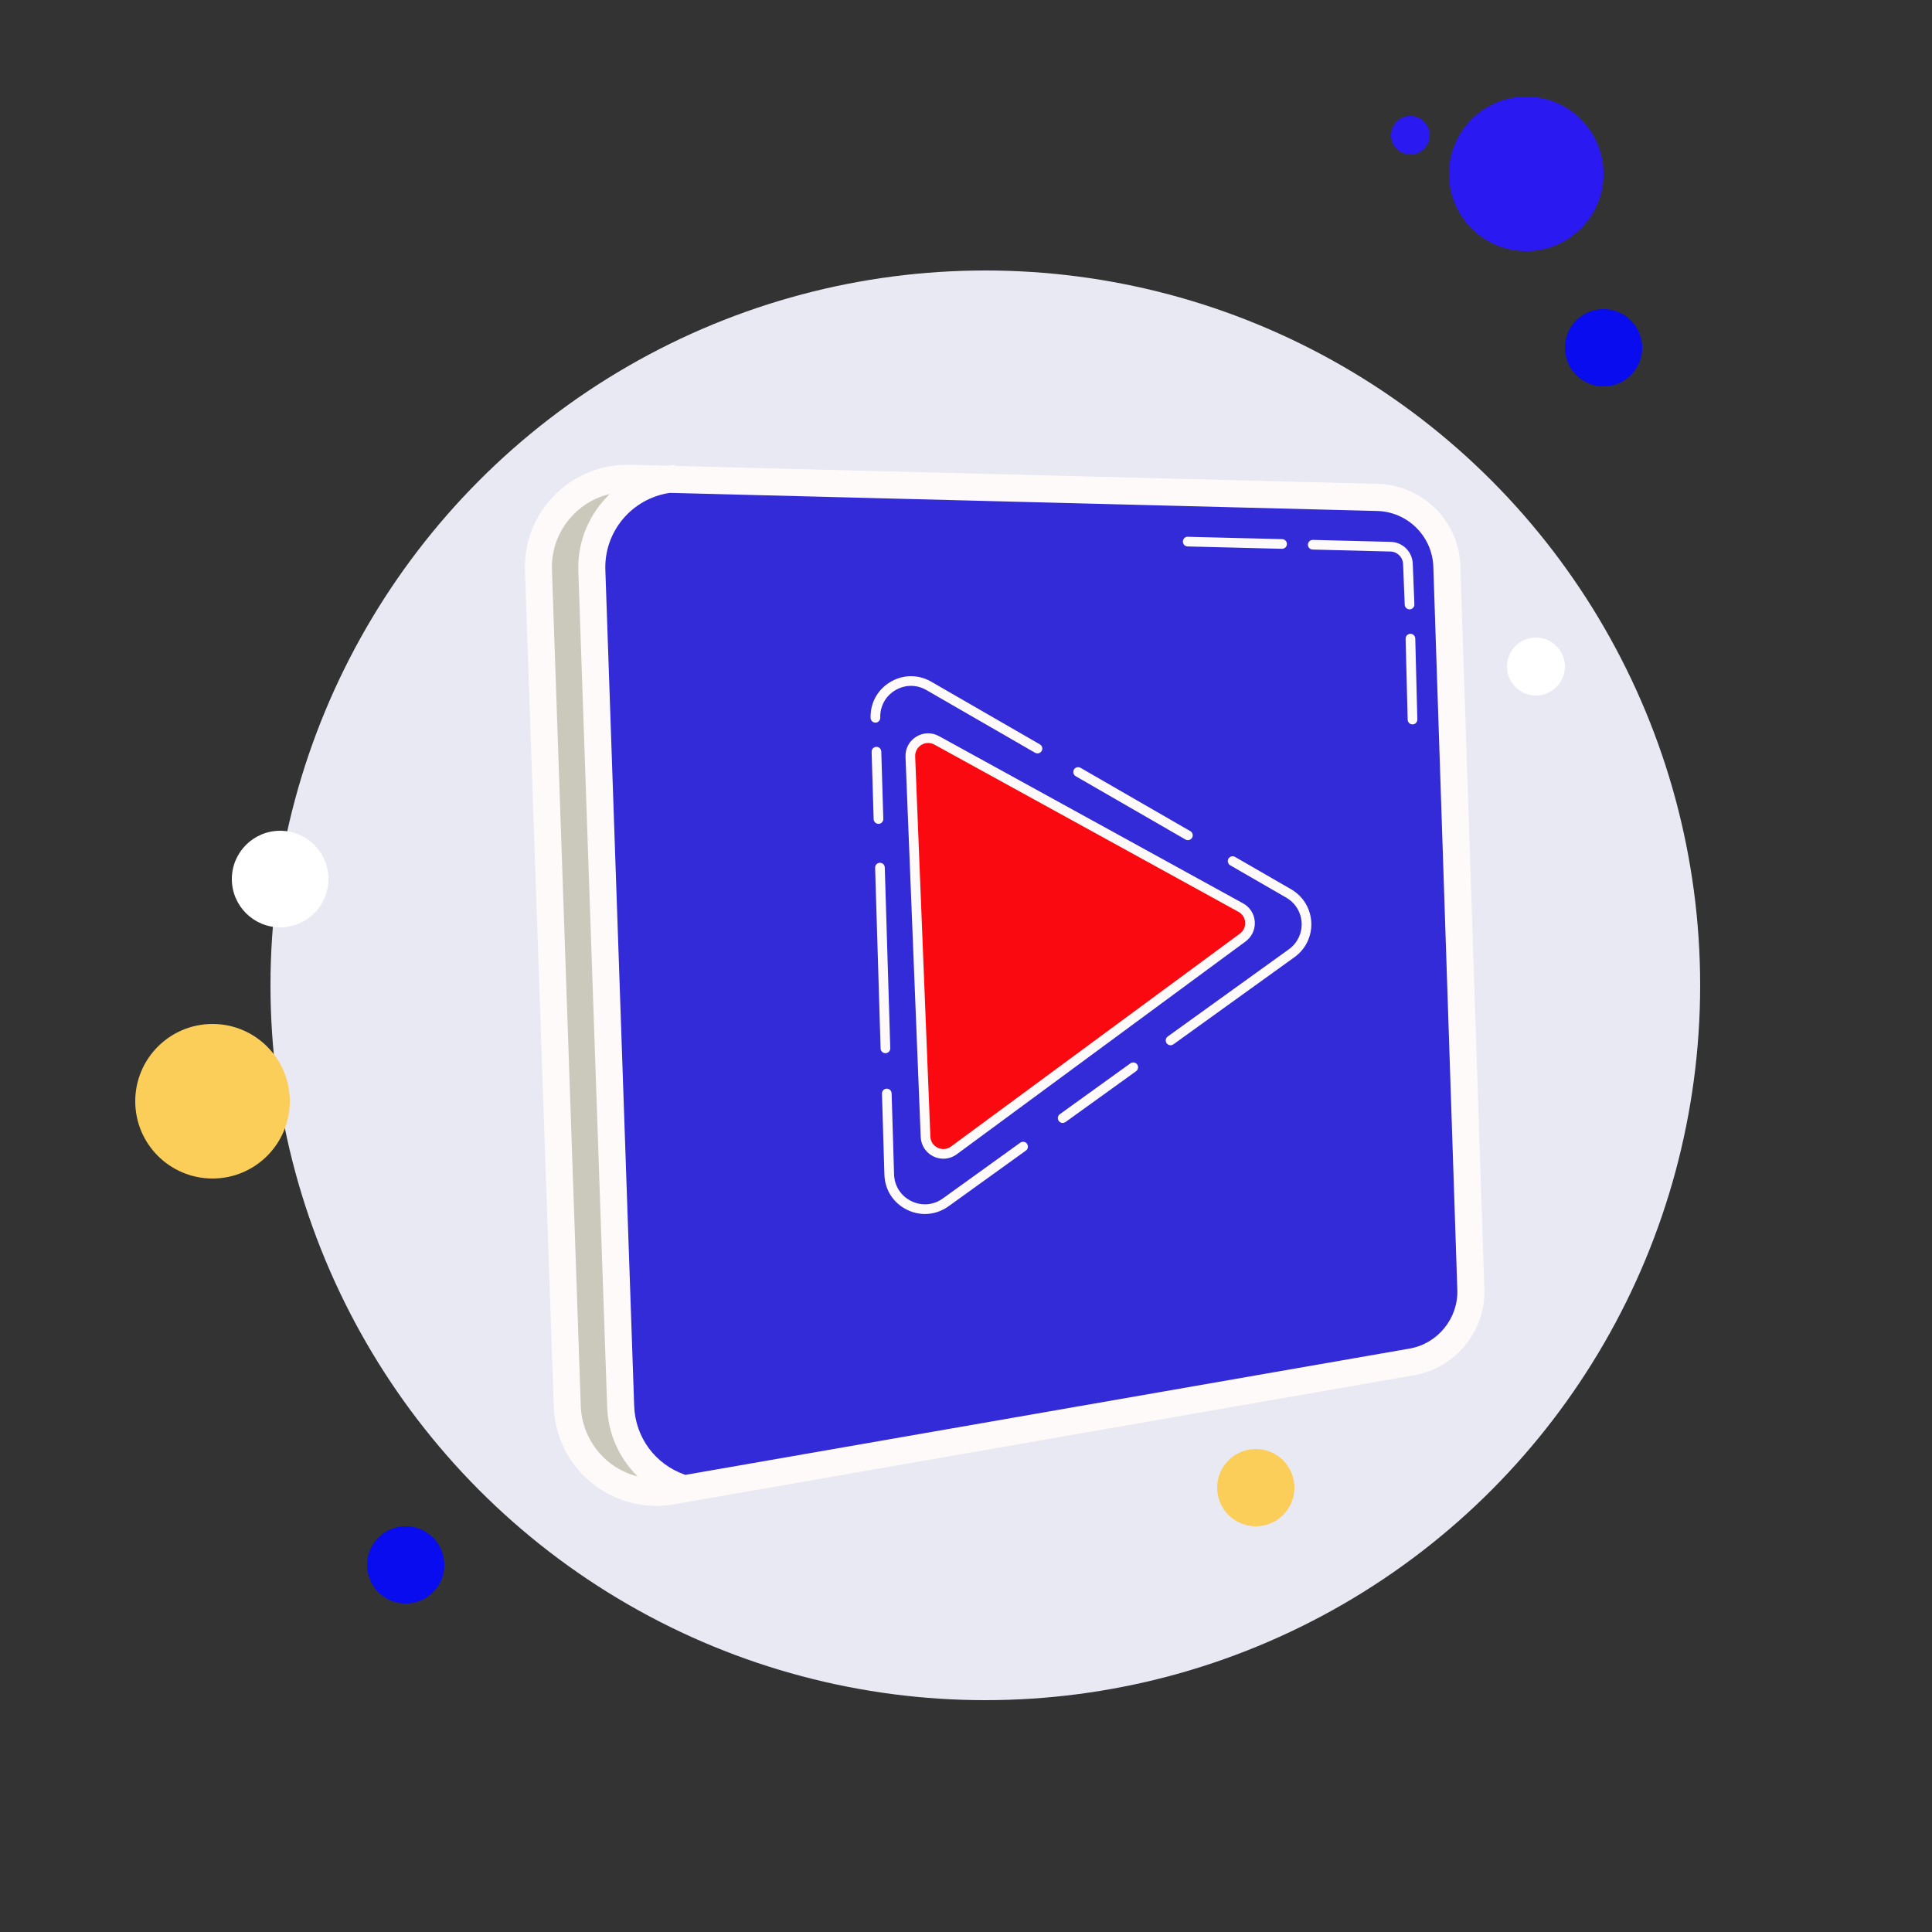 <?xml version="1.0" encoding="UTF-8"?>
<svg xmlns="http://www.w3.org/2000/svg" x="0px" y="0px" width="100" height="100" viewBox="0,0,256,256">
<rect x="0" y="0" width="256" height="256" fill="#333333" stroke="none"/>
<g fill="none" fill-rule="nonzero" stroke="none" stroke-width="1" stroke-linecap="butt" stroke-linejoin="miter" stroke-miterlimit="10" stroke-dasharray="" stroke-dashoffset="0" font-family="none" font-weight="none" font-size="none" text-anchor="none" style="mix-blend-mode: normal"><g transform="scale(2.56,2.56)"><circle cx="73" cy="7" r="1" fill="#2a19f1"></circle><circle cx="51" cy="51" r="37" fill="#e9e9f3"></circle><circle cx="79" cy="9" r="4" fill="#2a19f1"></circle><circle cx="83" cy="18" r="2" fill="#080cef"></circle><circle cx="65" cy="77" r="2" fill="#fbcd59"></circle><circle cx="11" cy="57" r="4" fill="#fbcd59"></circle><circle cx="21" cy="81" r="2" fill="#080cef"></circle><circle cx="14.5" cy="45.5" r="2.5" fill="#ffffff"></circle><circle cx="79.5" cy="34.5" r="1.5" fill="#ffffff"></circle><path d="M29.362,72.794l-1.492,-43.272c-0.091,-2.652 2.07,-4.833 4.723,-4.765l38.706,0.99c1.951,0.05 3.525,1.612 3.59,3.563l1.242,37.428c0.061,1.837 -1.24,3.438 -3.051,3.754l-38.322,6.683c-2.755,0.48 -5.3,-1.585 -5.396,-4.381z" fill="#332ad8"></path><path d="M34.534,76.76l-2.686,-2.823l-1.02,-45.53l2.471,-3.53l-2.373,0.216l-2.764,2.765l1.343,46.079l1.676,2.559l2.736,0.617z" fill="#cbc9bc"></path><path d="M47.119,39.165l0.787,19.673c0.03,0.738 0.873,1.143 1.468,0.705l14.952,-11.017c0.542,-0.399 0.487,-1.225 -0.103,-1.549l-15.739,-8.656c-0.628,-0.346 -1.393,0.128 -1.365,0.844z" fill="#fb0910"></path><path d="M75.588,29.286c-0.076,-2.317 -1.952,-4.18 -4.271,-4.239l-36.275,-0.928c-0.094,-0.033 -0.195,-0.051 -0.304,-0.04c-0.051,0.005 -0.096,0.022 -0.146,0.028l-1.98,-0.051c-1.47,-0.031 -2.865,0.521 -3.905,1.57c-1.041,1.05 -1.586,2.441 -1.535,3.92l1.492,43.271c0.053,1.535 0.767,2.971 1.96,3.938c0.953,0.773 2.136,1.187 3.345,1.187c0.304,0 0.608,-0.026 0.912,-0.079l38.319,-6.682c2.143,-0.373 3.703,-2.293 3.63,-4.467zM30.061,72.77l-1.492,-43.271c-0.037,-1.088 0.364,-2.112 1.131,-2.886c0.524,-0.529 1.156,-0.878 1.859,-1.042c-1.04,1.011 -1.677,2.424 -1.624,3.977l1.492,43.271c0.048,1.4 0.631,2.672 1.581,3.603c-0.544,-0.138 -1.058,-0.39 -1.503,-0.751c-0.879,-0.714 -1.405,-1.771 -1.444,-2.901zM72.96,69.802l-37.49,6.538c-0.007,-0.002 -0.011,-0.008 -0.017,-0.01c-1.54,-0.535 -2.571,-1.933 -2.628,-3.561l-1.492,-43.271c-0.069,-1.998 1.388,-3.705 3.342,-3.987l36.606,0.937c1.578,0.04 2.855,1.308 2.908,2.886l1.242,37.428c0.049,1.478 -1.013,2.786 -2.471,3.04z" fill="#fffafa"></path><path d="M48.828,59.974c-0.173,0 -0.347,-0.038 -0.509,-0.115c-0.392,-0.188 -0.646,-0.575 -0.663,-1.01l-0.787,-19.674v0c-0.017,-0.428 0.19,-0.817 0.555,-1.043c0.364,-0.223 0.806,-0.236 1.181,-0.029l15.738,8.656c0.353,0.193 0.579,0.549 0.605,0.949c0.026,0.4 -0.151,0.782 -0.475,1.02l-14.951,11.017c-0.205,0.151 -0.449,0.229 -0.694,0.229zM47.369,39.155l0.787,19.674c0.01,0.252 0.152,0.469 0.38,0.578c0.229,0.111 0.485,0.086 0.689,-0.064l14.951,-11.018c0.188,-0.139 0.287,-0.352 0.272,-0.584c-0.016,-0.233 -0.142,-0.432 -0.347,-0.545l-15.737,-8.656c-0.215,-0.117 -0.469,-0.111 -0.678,0.018c-0.207,0.129 -0.327,0.352 -0.317,0.597z" fill="#fffafa"></path><path d="M47.876,62.836c-0.315,0 -0.633,-0.072 -0.933,-0.221c-0.706,-0.349 -1.142,-1.026 -1.166,-1.813l-0.127,-4.195c-0.004,-0.139 0.104,-0.254 0.242,-0.258c0.003,0 0.006,0 0.008,0c0.135,0 0.246,0.107 0.25,0.242l0.127,4.195c0.019,0.6 0.35,1.115 0.888,1.381c0.537,0.265 1.151,0.216 1.637,-0.136l4.007,-2.886c0.113,-0.08 0.269,-0.056 0.35,0.057c0.08,0.112 0.055,0.269 -0.057,0.35l-4.008,2.886c-0.368,0.264 -0.791,0.398 -1.218,0.398z" fill="#fffafa"></path><path d="M45.83,54.513c-0.135,0 -0.246,-0.107 -0.25,-0.242l-0.284,-9.355c-0.004,-0.139 0.104,-0.254 0.242,-0.258c0.003,0 0.006,0 0.008,0c0.135,0 0.246,0.107 0.25,0.242l0.284,9.355c0.004,0.139 -0.104,0.254 -0.242,0.258c-0.003,0 -0.006,0 -0.008,0z" fill="#fffafa"></path><g fill="#fffafa"><path d="M45.47,42.643c-0.135,0 -0.246,-0.107 -0.25,-0.242l-0.105,-3.486c-0.004,-0.139 0.104,-0.254 0.242,-0.258c0.003,0 0.006,0 0.008,0c0.135,0 0.246,0.107 0.25,0.242l0.105,3.486c0.004,0.139 -0.104,0.254 -0.242,0.258c-0.003,0 -0.006,0 -0.008,0z"></path></g><g fill="#fffafa"><path d="M53.699,38.995c-0.043,0 -0.086,-0.011 -0.125,-0.033l-5.625,-3.245c-0.508,-0.294 -1.109,-0.288 -1.613,0.012c-0.503,0.301 -0.792,0.83 -0.774,1.416c0.004,0.139 -0.104,0.254 -0.242,0.258c-0.003,0 -0.006,0 -0.008,0c-0.135,0 -0.246,-0.107 -0.25,-0.242c-0.023,-0.77 0.357,-1.465 1.019,-1.86c0.66,-0.396 1.453,-0.402 2.119,-0.017l5.625,3.245c0.119,0.069 0.16,0.222 0.092,0.342c-0.048,0.079 -0.132,0.124 -0.218,0.124z"></path></g><g fill="#fffafa"><path d="M61.486,43.487c-0.043,0 -0.086,-0.011 -0.125,-0.033l-5.683,-3.278c-0.119,-0.069 -0.16,-0.222 -0.092,-0.342c0.07,-0.121 0.224,-0.159 0.342,-0.092l5.683,3.278c0.119,0.069 0.16,0.222 0.092,0.342c-0.047,0.08 -0.131,0.125 -0.217,0.125z"></path></g><g fill="#fffafa"><path d="M60.588,54.103c-0.077,0 -0.154,-0.036 -0.203,-0.104c-0.08,-0.112 -0.055,-0.269 0.057,-0.35l6.27,-4.514c0.441,-0.317 0.688,-0.831 0.66,-1.373c-0.028,-0.542 -0.324,-1.028 -0.795,-1.3l-2.901,-1.674c-0.119,-0.069 -0.16,-0.222 -0.092,-0.342c0.069,-0.12 0.225,-0.16 0.342,-0.092l2.901,1.674c0.618,0.357 1.009,0.995 1.045,1.708c0.036,0.713 -0.288,1.388 -0.867,1.805l-6.27,4.514c-0.046,0.032 -0.096,0.048 -0.147,0.048z"></path></g><g fill="#fffafa"><path d="M55.003,58.124c-0.077,0 -0.154,-0.036 -0.203,-0.104c-0.08,-0.112 -0.055,-0.269 0.057,-0.35l3.653,-2.631c0.112,-0.079 0.269,-0.056 0.35,0.057c0.08,0.112 0.055,0.269 -0.057,0.35l-3.653,2.631c-0.046,0.031 -0.096,0.047 -0.147,0.047z"></path></g><g fill="#fffafa"><path d="M73.111,37.495c-0.135,0 -0.246,-0.107 -0.25,-0.243l-0.107,-4.189c-0.004,-0.139 0.105,-0.253 0.243,-0.257c0.003,0 0.005,0 0.007,0c0.135,0 0.246,0.107 0.25,0.243l0.107,4.189c0.004,0.139 -0.105,0.253 -0.243,0.257c-0.003,0 -0.005,0 -0.007,0z"></path></g><g fill="#fffafa"><path d="M66.36,28.406c-0.002,0 -0.004,0 -0.006,0l-4.884,-0.122c-0.139,-0.004 -0.247,-0.118 -0.244,-0.256c0.004,-0.139 0.125,-0.261 0.256,-0.244l4.884,0.122c0.139,0.004 0.247,0.118 0.244,0.256c-0.004,0.137 -0.114,0.244 -0.25,0.244z"></path></g><g fill="#fffafa"><path d="M72.958,31.54c-0.134,0 -0.244,-0.105 -0.25,-0.24l-0.084,-2.088c-0.007,-0.367 -0.294,-0.656 -0.654,-0.665l-4.028,-0.102c-0.139,-0.004 -0.247,-0.118 -0.244,-0.256c0.004,-0.137 0.114,-0.244 0.25,-0.244c0.002,0 0.004,0 0.006,0l4.028,0.102c0.63,0.015 1.131,0.521 1.143,1.15l0.084,2.083c0.005,0.138 -0.102,0.254 -0.24,0.26c-0.004,0 -0.008,0 -0.011,0z"></path></g></g></g>
</svg>
